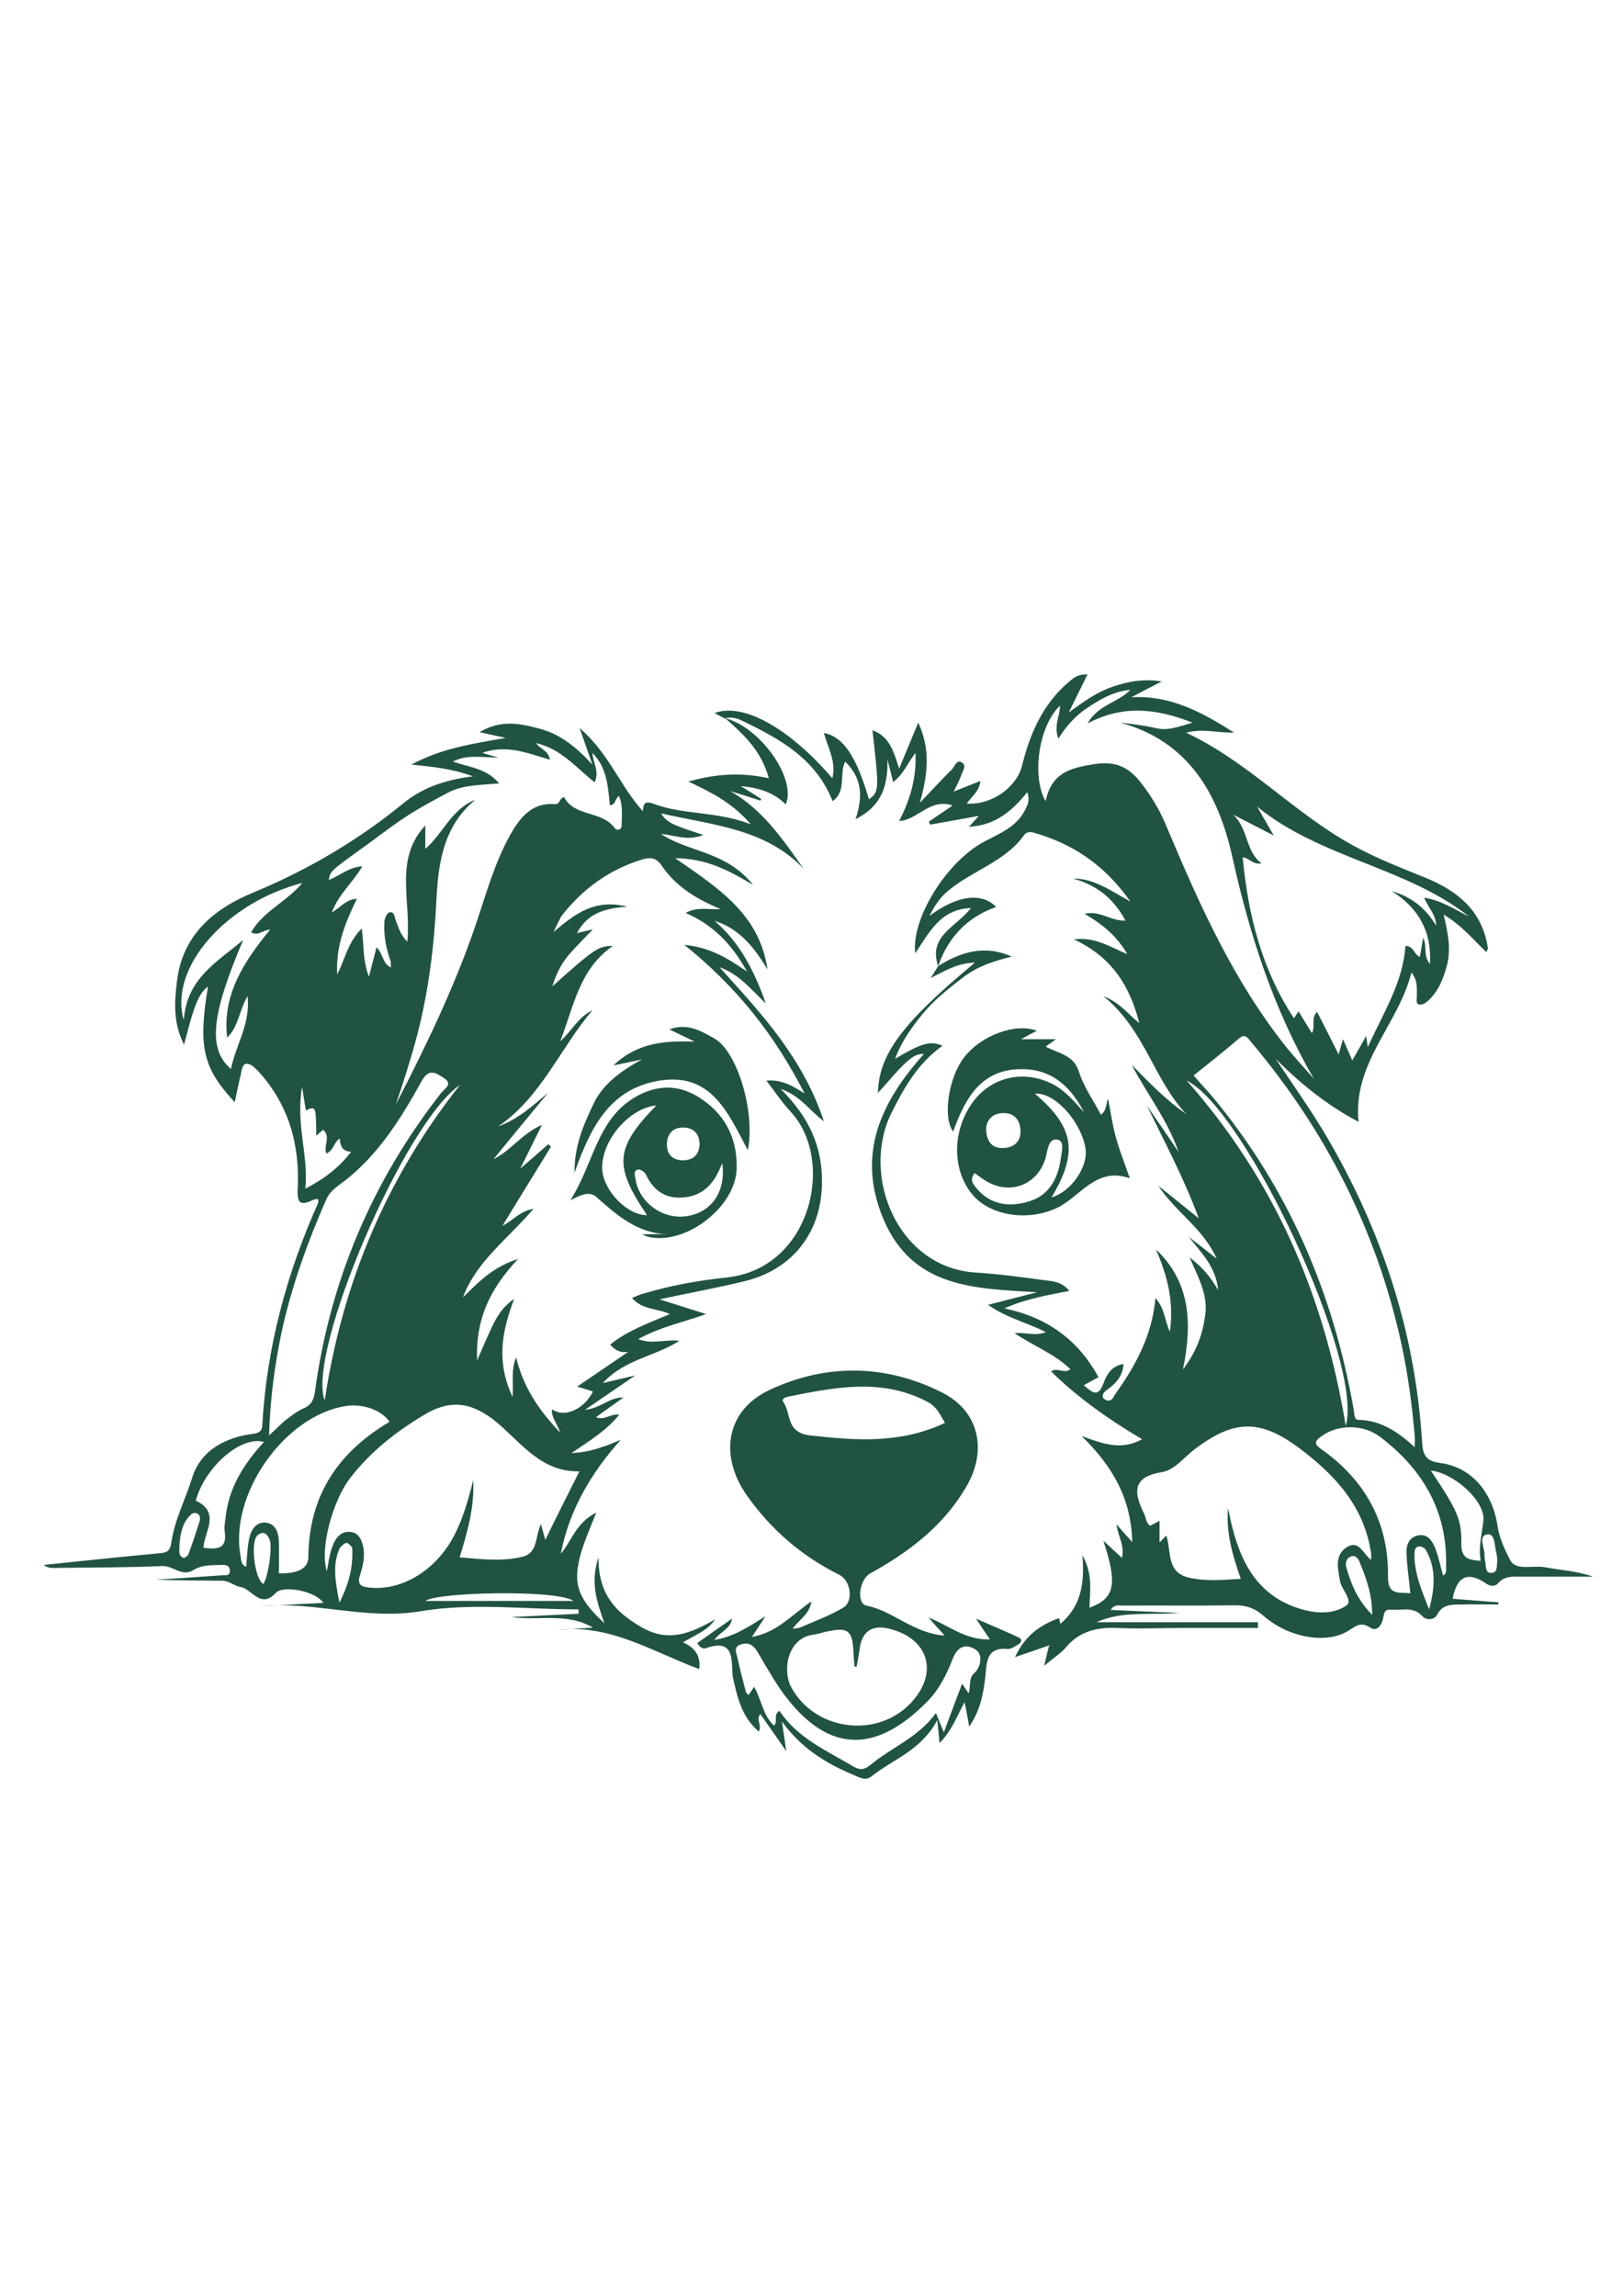 <?xml version="1.0" encoding="utf-8"?>
<!-- Generator: Adobe Illustrator 24.2.3, SVG Export Plug-In . SVG Version: 6.00 Build 0)  -->
<svg version="1.1" id="Layer_1" xmlns="http://www.w3.org/2000/svg" xmlns:xlink="http://www.w3.org/1999/xlink" x="0px" y="0px"
	 viewBox="0 0 595.3 841.9" style="enable-background:new 0 0 595.3 841.9; fill: #215342;" xml:space="preserve">
<g>
	<path d="M266,263.4c12.8,3.2,26.3,22.2,22.2,31.6c-4.2-4.2-9.4-6.1-16.5-6.7c3.3,2,5.4,3.3,7.5,4.7c-0.1,0.2-0.2,0.4-0.3,0.6
		c-3.7-1.2-7.4-2.4-11.1-3.5c12,6.8,19.3,17.7,26.9,28.4c-14.1-14.7-33.3-15.9-52.2-20.2c1.9,3.2,4.6,4,7,5c2.6,1,5.2,1.8,8.5,2.9
		c-5.7,2.3-10.5,0.1-15.6-0.4c10.1,6.8,24,6.3,33.8,18.7c-9.4-5.6-17.1-9.6-28.6-9.8c16.1,11.1,31,20.7,33.9,40.8
		c-5-8.3-10.4-15-19.4-17.8c9.5,8.1,14.7,18.8,18.8,30.3c-5.3-5-9.8-10.8-17-13.3c15.1,16.7,30.5,33,38.3,56.5
		c-5.6-4.2-8.5-9.3-15.9-11.9c10.6,10.5,15.3,21.3,15.2,34.2c-0.1,18.4-10.7,32.1-28.6,36.4c-9.9,2.4-19.9,4.2-31,6.6
		c6.1,1.9,11,3.5,17.1,5.4c-9,3.2-17.1,4.8-24.9,9.2c5.1,2,9.6,0,15.1,0.6c-9.2,5.9-20,6.7-28.1,15.5c4.3-1,7.3-1.7,11.9-2.8
		c-6.7,4.6-12,8.2-18.4,12.6c5.7-0.5,8.7-4.6,14.1-4.5c-3.8,2.7-6.8,4.8-10.1,7.2c3,1.4,5.4-1.4,8.5-0.9
		c-4.6,5.8-10.5,9.3-17.5,14.1c7.4-0.4,12.6-2.6,18.1-4.9c-10.9,12.2-18.9,25.7-22,41.8c4-4.7,5.5-11.3,13-15.1
		c-3,7.7-6.1,14.1-6.9,21.2c-0.9,8,3.2,13.1,9.9,19.4c-2.9-8.3-5.2-14.8-2.2-24.2c0,13.5,6.1,19.9,15.4,25.4
		c10.4,6.2,18.6,2.3,27.4-2.6c-2.9,4.2-7.6,5.8-11.8,8.4c4.8,2,6.5,5.4,6,9.8c-17.1-6.3-32.7-16.6-51.9-14.4
		c4.3-0.3,8.6-0.5,12.9-0.8c-9.6-5.7-20-2.4-29.9-3.9c8.1-0.4,16.4-0.8,24.6-1.2c0-0.5,0-1.1,0-1.6c-19.4,0-39.2-2.5-58.1,0.7
		c-20,3.3-38.9-3.8-58.4-1.9c7.5-0.4,15-0.8,22.9-1.2c-2.7-4.2-14.6-6.7-17.5-3.6c-5.7,6.1-8.8-1.9-13.3-2.3c-1.2-0.1-3.8-2.1-6-2.2
		c-8.2-0.1-16.4-0.1-24.6-0.4c8.1-0.5,16.1-1,24.2-1.6c1.2-0.1,3.1,0.4,2.9-1.8c-0.1-1.9-1.6-2.1-3.1-2c-3.5,0.1-7.1-0.1-10.3,1.9
		c-4.2,2.6-7.4-1.7-11.5-1.5c-13.2,0.6-26.5,0.5-39.7,0.7c-1.2,0-2.4-0.1-3.6-1.1c14.2-1.5,28.4-3,42.6-4.3c2.6-0.2,3.7-1,4.1-3.6
		c1.1-8.4,5.2-16,7.7-24.1c3.1-10,12.1-14.8,22.4-16.1c2.2-0.3,3.2-1,3.3-3.1c1.6-28.5,8.9-55.6,20.5-81.6c0.1-0.3,0-0.7,0-1.4
		c-0.7,0.1-1.3,0.1-1.8,0.3c-4.7,2.3-6,1.4-5.7-4.2c0.8-16.2-3.4-31-14.7-43.2c-1.1-1.1-2.7-2.6-4-2.5c-1.8,0.1-1.8,2.5-2.2,4
		c-0.8,3.2-1.4,6.5-2.2,10.1c-11.7-12.5-13.5-20.4-9.8-42.4c-2.1,1.5-3.7,4-5.4,9.2c-1.2,3.6-2.1,7.2-3.4,12.1
		c-4.1-8.2-3.5-15.7-2.6-23.2c2-16.9,13.3-26.5,27.8-32.5c20-8.3,38.3-19,55.1-32.7c6.9-5.7,15.2-8.7,25.7-10
		c-8-2.9-14.7-3.5-22.6-4.3c11.1-6,22.2-7.6,34.6-9.8c-3.8-0.8-6.3-1.4-9.6-2.1c7.8-4.7,14.9-3.2,21.9-1.3c7.3,1.9,13,6.2,19.5,13.2
		c-1.8-5.1-2.9-8.2-4.7-13.4c10.8,9.3,14.8,21.2,23.2,30.5c0.1-3.9,1.8-3.5,4.3-2.6c10.8,4,22.7,2.5,35.3,7.4
		c-6.9-8-14.3-11.6-22.9-15.7c10.4-2.9,19.5-3.4,29.5-1.2C279.3,275.4,272.8,269.3,266,263.4C266,263.4,266,263.4,266,263.4z
		 M184.3,449.5c3.8-1.8,6.2-5.3,11.4-6.2c-9.5,11.1-21,19.3-25.9,32.5c5.6-5.5,10.8-11.1,20.2-14.1c-10,10.7-15.6,21.6-15,37.2
		c2.4-5.5,3.9-9.1,5.6-12.6c1.7-3.5,3.6-6.9,8-10c-4.5,12-6.7,22.9-0.6,36c0.4-5.9-0.6-9.9,1.3-14.5c2.7,10.9,8.1,19.1,16.2,27.6
		c-1.4-3.9-3.4-5.8-3-8.6c4.4,3.3,11.7,0.1,15-6.5c-1.5-0.5-3-1-5.8-1.8c6.8-4.6,12.8-8.7,18.8-12.8c-3,0.6-4.9-0.6-6.7-2.6
		c6.3-5.1,13.9-7.8,21.9-11.2c-4.8-2.2-10.1-1.5-13.9-5.9c1.7-0.7,2.9-1.3,4.2-1.6c9.9-3,20.1-4.8,30.4-5.9
		c31.2-3.2,40.1-42.9,23.7-60.7c-3.2-3.4-5.8-7.4-9-11.5c5.3-0.5,9.1,1.6,14,4.7c-11.1-21.7-25-39.2-44.1-54.5
		c9.3,0.9,15.6,4.7,23,9.8c-5.7-10.3-12.6-17.2-22.5-21.5c4.1-2.3,7.8-1.2,12.9-1.4c-9.6-3.9-16.8-8.7-21.8-16.1
		c-1.9-2.7-3.9-3-6.7-2.2c-12.1,3.6-21.9,10.6-29.7,20.5c-0.9,1.2-1.4,2.7-3.2,6.2c8.4-7.1,15.3-12.2,27.1-9.3
		c-8.9,0.6-14.7,2.7-18.5,9.7c2.4-0.6,3.9-0.9,5.9-1.4c-3.3,3.4-6.2,6.3-8.9,9.4c-2.6,3.1-4.5,6.6-6,11.5
		c15.6-13.9,16.9-14.8,22.2-14.8c-12.4,8.5-14.4,22.5-19.3,34.9c4.2-3.6,6.5-8.8,11.8-11.3c-11.9,13.9-18.7,31.8-34.6,42.6
		c7.2-2.6,12.6-7.5,18.3-12.3c-6.7,8.1-13.4,16.2-20,24.3c6.4-3.1,10.3-9.3,17.8-12.6c-2.7,5.4-4.8,9.7-8,16.1
		c4.7-4.1,7.5-6.5,10.3-9c0.3,0.3,0.7,0.6,1,0.9C196.1,430.2,190.4,439.6,184.3,449.5z M212.5,539.6c-14.1,0.2-21.2-10.4-30.3-18
		c-9.3-7.7-17.3-8.4-26.7-2.7c-10.2,6.1-19.5,13.4-26.9,22.9c-6.7,8.6-11.4,26.4-8.7,34.4c0.8-4.1,1.1-8,3.1-11.4
		c1.3-2.1,3.1-3.3,5.6-3c2.5,0.3,3.6,2,4.3,4.2c1.2,3.9,0.4,7.8-0.8,11.5c-1.2,3.5,0.2,4.4,3.3,4.7c12.2,1.3,24.8-6.5,31.4-19.5
		c3-5.9,4.8-12.1,6.8-19.9c0.4,10.7-2.3,19.3-5,28.3c8,0.7,15.5,1.6,23-0.2c5.8-1.4,4.6-7.3,6.8-12c0.6,2.3,1.1,3.8,1.6,5.8
		C204.2,556.1,208.2,548.2,212.5,539.6z M149.4,345.3c1.5-14.9-5-30.1,6.6-42.6c0,3.1,0,5.9,0,8.6c6.6-5.7,9.5-14.5,18.3-18
		c-11.5,9.6-13.5,22.7-14.2,36.3c-0.8,16.8-2.8,33.4-7,49.7c-2.3,8.7-5,17.2-7.9,25.7c11.1-21.5,21.6-43.2,29.4-66.2
		c3.7-11,6.8-22.2,12.4-32.4c3.6-6.4,8-12.2,16.5-11.5c2,0.2,1.4-2,3.4-2.6c3.8,7.4,13.8,4.8,18.6,11.4c0.7,1,2.5,0.7,2.5-0.9
		c0-3.6,0.6-7.4-1-10.9c-1.5,1-1,3.2-3.3,3.4c-0.7-6.8-1-13.7-6.4-19.2c0.1,3.6,2.7,6.6,0.8,10.8c-6.8-5.4-12.3-12.3-21.5-14.4
		c1.6,2.3,4.5,2.6,5.1,6.1c-8.2-2.4-16-5.7-24.8-2.5c1.9,0.6,3.1,0.9,5.9,1.7c-6.5,0-11.5-1.2-16.7,1.5c6,2.1,12.3,2.4,17,8
		c-7,0.6-13.3,0.5-18.8,3.4c-5.3,2.8-10.7,5.7-15.7,9c-5.2,3.4-10,7.2-15,10.8c-12.5,9-12.5,9-13,12.2c4-1.5,7.2-4.7,12.3-5
		c-3.5,6-8.7,10.2-11.2,16.9c3.3-1.8,5.1-4.8,9.2-5c-4.2,8.7-7.8,17.2-7.2,27.8c3-6.2,4.1-12.1,9-16.9c0.8,6.1,0.3,11.5,2.6,17.7
		c1.1-4.1,1.9-7.3,2.8-10.8c2.5,2.4,2.1,5.9,5.3,7.4c-0.1-1.2,0-2.1-0.3-2.8c-1.6-4.6-2.4-9.3-2.1-14.1c0.1-1.2,1-3.1,1.8-3.3
		c1.8-0.5,1.9,1.6,2.3,2.8C146.1,339.7,146.5,342.4,149.4,345.3z M98.7,526.4c2.9-2.6,4.5-4.4,6.3-5.8c2-1.5,4-3.1,6.3-4.1
		c2.9-1.2,3.8-3.2,4.2-6c5.5-40.8,21-77.3,46.3-109.7c1.1-1.4,4.5-3.2,1.1-5.4c-2.7-1.7-5.5-4-8.2,1c-7.6,13.7-15.8,27-28.5,36.8
		c-2.5,1.9-5.1,3.5-6.5,6.6c-6.9,15.7-12.7,31.8-16.4,48.6C100.8,500.5,99.1,512.6,98.7,526.4z M142.9,521.4
		c-3-4.3-9.7-6.7-15.9-5.8c-22.7,3.4-43.2,32.7-38.7,55.4c0.2,1.2,0.1,2.8,2,3.6c0.3-3.6,0.4-7,1.1-10.4c0.7-3.3,2.7-6.3,6.3-5.8
		c3.4,0.5,4.5,3.7,4.6,7c0.1,3.9,0,7.7,0,11.6c7.1,0.1,10.8-1.8,10.8-6.1C113.3,548.6,123.9,532.6,142.9,521.4z M83.3,380.5
		c-1.8-15.7,6.1-27.8,15.8-39.6c-2.7,0.1-4.3,2.5-7,1c4.4-7.7,12.9-11.1,18.8-18.1c-27.6,7.1-49.1,30.8-43.5,50.3
		c1.2-15.4,11.9-21,21.8-29.4c-11.8,27.7-13,40-4.5,47.3c1.8-8.8,7.2-16.4,6.1-26.7C87.6,370.8,87.5,376.6,83.3,380.5z M74.6,567.6
		c4.8,0.6,8.9,0.7,7.8-6.1c-0.2-1.5,0.1-3,0.3-4.5c1-11.2,6.7-20.1,14.1-28.2c-8.5-2.4-21.6,9.2-25,21.5
		C81,554.7,75,561.6,74.6,567.6z M112,435.9c7-3.6,12.2-7.6,16.8-13.5c-3.5-0.2-4-2.4-4.2-4.9c-2.3,1.6-2.3,4.6-4.9,5.5
		c-1.2-2.8,1.8-6.1-1.2-8.7c-0.8,0.7-1.6,1.4-2.5,2.2c-0.1-10.9-0.1-10.9-3.8-9.3c-0.4-2.2-0.7-4.3-1.4-8.6
		C108.4,412.3,113.2,423.5,112,435.9z M168.7,397.9c-20.3,13.7-56.4,98.1-49.6,115.7C125.5,470.7,141.7,432,168.7,397.9z M156,587.1
		c17.5,0,35.1,0,54.4,0C204,582.8,160.1,583.9,156,587.1z M96.6,580.9c1.8-2.8,3.4-13.5,2.3-16.3c-0.8-2-2.2-3.3-4.3-1.7
		C91.7,565,93.3,579,96.6,580.9z M124.5,587.7c3.8-7.5,5-13.5,4.7-19.8c0-0.8-1.7-2.2-2.2-2.1c-1,0.4-2.2,1.4-2.6,2.4
		C122,573.9,122.9,579.7,124.5,587.7z M65.8,566.8c0.2,1.5-0.7,3.5,1.4,4.5c0.4,0.2,1.7-0.7,1.9-1.3c1.5-4,2.8-8,4.1-12.1
		c0.3-1,0.3-2.4-1-2.9c-1.3-0.5-2.2,0.3-2.9,1.2C66.7,559.1,66.1,562.9,65.8,566.8z"/>
	<path d="M344.1,354.3c-3.8-11.3,6.9-14.4,12-21.3c-11.3,0.4-15.3,9.1-20.4,16.6c-1.5-12.7,11.4-33.5,25.2-40.9
		c5.6-3,11.8-5.3,15-11.5c0.9-1.8,2-3.5,0.9-6.7c-5.6,7-11.8,12.2-21.4,12.7c1.3-1.4,2.1-2.3,3.6-4c-6.5,1.2-12.1,2.2-17.8,3.2
		c-0.2-0.4-0.3-0.7-0.5-1.1c2.7-1.8,5.3-3.6,8.7-5.9c-8.4-2.8-12.7,5.3-19.6,5.7c3.9-7.6,6.4-15.5,6-25c-3,3.9-4.4,7.8-8.2,10.7
		c-0.8-3.2-1.4-5.7-2.1-8.3c0.2,9.1-1.7,16.9-11.7,21.9c2.8-8.2,2.4-15.1-3.8-21.1c-2.3,4.7,0.6,10.8-4.6,14.5
		c-6.2-15.7-19.5-22.9-33.4-29.6c-1.9-0.9-4-1.4-6.2-0.7c0,0,0.1,0,0.1,0c-1.2-0.6-2.3-1.2-3.8-2c10.5-4,27.5,5.6,43.2,23.9
		c1.5-6-1.6-11.1-3.1-16.6c7.1,1.3,12,8.7,16.5,24.3c3.8-2.7,3.8-3.5,1.3-25.3c6.2,2.2,7.8,7.7,9.8,14.1c2.5-6.1,4.6-11.1,7-16.9
		c4.3,9.3,3.8,18.1,0.6,29.4c4.9-5.2,8.3-8.8,11.7-12.2c1.1-1.1,1.7-3.6,3.5-2.7c2.1,1,0.6,3.2,0,4.7c-0.6,1.8-1.5,3.4-2.8,6.1
		c3.7-1.5,6.5-2.6,9.8-3.9c-0.4,3.9-3.3,5.7-5,8.3c9.1,0.6,18.3-5.9,20.3-14c2.9-11.7,7.6-22.5,17-30.5c2.9-2.5,3.8-2.8,7-2.9
		c-2,4.1-4,8.1-6.9,14c6.2-4.6,10.9-7.7,16.2-9.5c5.4-1.8,10.8-3,17.9-1.9c-4.5,2.3-7.8,4-11.1,5.8c14-0.8,25.5,5.2,37.7,13
		c-6.5,0-11.8-1.6-17.6,0c22.9,10.8,39.6,29.5,61.1,41.3c8.7,4.8,17.8,8.3,26.9,12c11.4,4.7,20.3,11.8,22.5,24.9
		c0.1,0.4,0.2,0.7,0.1,1.1c0,0.2-0.2,0.4-0.6,1.1c-4.8-4.6-9-9.8-15.6-13.7c1.6,6.7,2.8,12.6,1.2,18.7c-1.3,5-3.2,9.6-7.1,13.1
		c-0.8,0.7-2.1,1.4-3,1.2c-1.4-0.3-0.9-1.9-0.9-2.9c-0.1-2.8,0.5-5.7-2-8.9c-4.7,19.1-21.6,33-19.4,54.8
		c-11.9-6.3-21.5-14.2-30.4-23.1c6.2,9.3,12.7,18.4,18.4,28c20.5,34.8,32.8,72.1,35.3,112.5c0.3,4.4,1.1,7,6.6,7.7
		c11.7,1.5,19.3,11,21.1,23.2c0.6,4.3,2.7,8.7,4.6,12.4c2,4,8.2,1.9,12.5,2.6c5.9,1.1,12,1.4,17.9,3.5c-8.7,0-17.5,0-26.2,0
		c-3.1,0-6.3-0.4-8.7,2.5c-1.1,1.2-2.9,1-4.2,0.1c-6.6-4.6-10.8-3-12.4,5.5c5.5,0.4,11.1,0.9,16.8,1.3c0,0.3,0,0.5,0,0.8
		c-4.4,0-8.8-0.1-13.2,0c-3.5,0.1-7.2-0.4-9.3,3.8c-1,1.9-3.9,2.1-5.4,0.5c-3.4-3.8-7.7-2-11.7-2.4c-2.4-0.2-2.4,1.8-2.7,3.3
		c-0.6,2.7-2.4,4.8-4.7,3.3c-3.7-2.5-5.6-0.3-8.3,1.3c-8.1,4.8-21.8,2.3-30.8-5.6c-3.3-2.9-6.6-4-10.9-3.9
		c-13.6,0.2-27.2,0-40.9,0.1c-1.4,0-3.1-0.5-4.3,1.6c8.2,0.4,16.2,0.7,25.2,1.1c-10.9,0.9-20.9-0.9-30.4,3.4c19.7,0,39.5,0,59.2,0
		c0,0.7,0,1.4,0,2.1c-9,0-18,0-27,0c-8.2,0-16.4,0.4-24.6,0c-7.5-0.3-13.9,1.2-18.9,7.2c-1.9,2.2-4.5,3.8-7.9,6.7
		c0.7-3.2,1.2-5,1.8-7.5c-4.3,1.5-7.9,2.7-12.5,4.3c3.6-7.8,9.1-11.8,16.2-14.3c0.1,0.4,0.2,1,0.4,2.1c7.6-6.4,9-14.7,8.1-25.2
		c4,7.1,2.7,13.3,2.6,19.3c9.3-3.5,10.4-8.4,5.1-24.6c2.6,2.4,4.5,4.2,6.8,6.3c1.1-4.5-1.4-7.8-2-12.3c2.1,2.4,3.6,4.1,5.8,6.5
		c-0.4-15.6-6.8-27.4-18.6-38.9c8.3,3.1,14.8,5.3,22.2,1.2c-12.3-7.3-23.4-15.1-33.4-24.9c2.5-1.6,4.8,1.1,7.1-0.8
		c-5.8-5.6-13.3-8.4-20.5-13.2c4.1-0.4,7.5,1.2,11.5-0.4c-7.2-3.6-14.6-5.3-21.2-10c6.3-1.6,12.2-3.1,18-4.6
		c-22.5-1.4-45.6-1.3-56.4-26.9c-10-23.8-0.8-43,14.9-60.5c-2.7-0.1-4.7,1-9.1,5.6c-2.6,2.8-5.1,5.8-7.8,8.7
		c0.4-14.3,9-25.7,35.6-47.8c-5.9,0.1-10.5,2.7-16.3,5.7C342.8,356.5,343.4,355.4,344.1,354.3c8.4-5.3,17.2-7.9,27-3.5
		c-6.4,1.6-12.5,3.5-17.8,7.6c-5.2,4-10.4,8-14.6,13.1c-4.1,5-7.9,10.1-10.4,16.8c9.7-5.8,13-6.7,17.4-4.8
		c-8.9,6.3-14.1,15.3-18.8,24.8c-11.2,22.8,2.2,56.7,31.2,58.4c8.4,0.5,16.8,1.7,25.2,2.8c2.9,0.4,6.2,0.5,8.9,3.9
		c-7.9,1.6-15.3,2.7-23.8,6.4c16,3.4,27.1,11.7,34.5,25.2c-1,0.6-3,1.7-5.4,3c3.2,2.8,5.3,4.5,7.2-0.6c1.2-3.1,2.7-6.4,7.4-7.2
		c-0.3,4.3-2.5,6.8-5.4,9c-1,0.8-2.5,1.5-2.2,3.2c0.1,0.5,1.1,1.1,1.7,1.2c1.8,0.3,2.1-1.3,2.9-2.4c7.4-10.4,13.5-21.4,14.7-35.2
		c3.4,3.8,3.3,8,5.3,12.4c1.6-11.4-1.1-20.9-5.1-30.2c12.4,11.8,13.5,26.5,9.9,44c5.3-7,7.3-13.4,8.2-20.2c0.9-7-2.3-13.1-5.8-20.9
		c5.3,4,8.1,7.9,10.5,12c-0.7-8.2-6-13.6-10.8-19.5c3,2.3,6,4.6,10.3,8c-5.1-11.2-14.6-16.6-21.5-26.8c5.8,4.7,10,8,14.9,12
		c-5.5-14.9-12.5-27.9-19-41.3c3.9,5.7,7.8,11.3,11.6,17c-4-11.7-11.6-21.3-17.2-32c6.3,6.4,12.5,12.9,20,18
		c-11.9-12.4-15-30.7-30.4-43.2c6.5,2.6,8.9,6.6,13.2,9.9c-3.6-13.9-10.2-24.3-24-30.7c7.9-1,13,2.7,19.6,5.4
		c-4.1-7-9.3-11-15.7-14.8c5.8-1.3,9.8,2.8,15,2.5c-4.4-8.3-10.8-13.1-19.2-15.4c7.5-0.1,13.4,4.2,21,8.4
		c-9.7-13.8-21.6-21.4-36-25.4c-0.8-0.2-2.3,0.1-2.7,0.7c-7.1,10.2-19.4,13.3-28.4,21c-2.7,2.3-4.5,4.9-6.6,9
		c10.3-7.7,19.2-8.7,24.5-3.3C354.8,336.3,347.8,343.7,344.1,354.3z M538.8,336.1c-23.1-18.2-54.4-21.3-77.7-40.3
		c1.9,3.3,3.8,6.6,6.1,10.6c-5.6-2.9-10.3-5.3-15-7.7c5.7,4.9,4.5,13.5,10.5,17.9c-3,0.7-4.6-2.1-6.9-2.2c2,21,6.9,41,18.8,59
		c0.6-0.9,1.1-1.6,1.7-2.5c1.7,2.8,3.2,5.2,4.9,8c1.4-2.7-0.5-5.6,1.9-7.8c2.6,5,5,9.8,7.9,15.6c0.7-2.6,1-3.7,1.6-5.6
		c1.2,2.8,2.2,4.9,3.4,7.8c1.9-3.4,3.4-6,5.1-9c0.2,1.4,0.3,2.3,0.6,4.1c5.7-12.6,12.9-23.7,13.8-37.1c3.2,0,3.1,3.3,5.3,4
		c0.4-2.3,0.7-4.3,1.2-7c1.6,3.3-0.1,6.7,2.5,9.6c0.7-12.2-4.4-20.6-14-26.7c6.9,2,12.2,5.9,16.3,12.7c-0.2-4.4-3-6.6-4.4-10.3
		C529,330.3,533.7,333.6,538.8,336.1z M427.8,563.1c1.9,5.9,0,13.5,8.1,15.4c6.2,1.5,12.4,0.9,19.2,0.5c-2.9-8.4-5.4-16.3-4.7-25.9
		c0.5,2.2,0.8,3.4,1,4.6c3.4,14.7,9.5,27.3,25.2,32.2c5.7,1.8,12.3,2.3,17.2-1.1c2.6-1.8-1.7-5.8-2.3-9c-0.8-4.6-2.1-9.5,2.5-12.4
		c4.5-2.9,5.9,2.5,8.9,4.6c0-1,0.1-1.7,0-2.4c-2.5-17.1-13.2-28.7-26.3-38.5c-14.6-10.9-24.1-10.5-38.6,0.5c-3.9,3-7.1,7.5-12,8.3
		c-10.9,1.8-10.1,7.6-6.4,15.1c0.8,1.5,0.6,3.5,2.3,4.5c1-0.5,2-1,3.4-1.8c0,2.8,0,5.1,0,7.9C426.3,564.7,426.8,564.1,427.8,563.1z
		 M437.8,394.4c2.3,2.7,4.7,5.2,7,7.9c27.9,33.6,44.4,72.3,51.8,115.1c0.2,1.3,0,3.3,1.8,3.3c8.1,0.2,14.2,4.3,20.5,10
		c0-2,0.1-3,0-4.1c-1-11.5-2.5-23-5-34.3c-9.1-41.4-27.9-78.1-55.2-110.4c-1.1-1.3-2-3-4.2-1.1C449.1,385.4,443.7,389.7,437.8,394.4
		z M383.5,293.8c2.3-10.4,8.7-12.1,18-13.6c10.2-1.6,14.6,3.3,19.1,9.7c3,4.2,5.5,8.8,7.4,13.5c12,28.5,24.6,56.7,44.2,81.1
		c3.1,3.8,6.5,7.4,9.7,11.1c-14.8-25.5-23.6-52.9-29.9-81.4c-5.1-22.9-15.9-42.3-41.1-49.2c4.3,0.5,8.7,1,13,2
		c4.5,1.1,8.4-0.5,13.5-2c-13.1-5.1-25.2-6.7-38.5,0.3c4-7,11.2-7.6,15.7-12.3c-6,0.5-10.5,3.2-14.9,6c-4.6,2.9-8.3,6.7-11.5,11.9
		c-1.8-4.8,0.6-8.3,0.6-12.1C381.2,265.8,378.2,284.4,383.5,293.8z M529.3,577.8c1.4-0.7,1.1-2.1,1.1-3.3
		c0.6-20.2-8.5-35.6-24.1-47.5c-6.4-4.9-15.7-4.6-21.6-0.3c-1.7,1.3-3.3,2.4-0.4,4.5c16.3,11.4,25.1,27,24.8,47
		c-0.1,7.1,4.2,5.6,8.2,6.1c-0.5-5.2-1.2-9.7-1.4-14.4c-0.2-3,0.7-6,4.1-6.8c3.6-0.8,5.3,1.9,6.4,4.6
		C527.7,571.1,528.4,574.5,529.3,577.8z M493.6,522.9c6.7-23.2-36.8-116.1-58.3-126.6C466.9,432.1,485.6,474,493.6,522.9z
		 M524.8,539.3c9.5,14.2,11.4,17.8,11.2,26.8c-0.1,5.5,2.8,6,7.1,6.3c-0.9-5.2,0.5-10,1-14.8C544.8,550.3,533.1,540.1,524.8,539.3z
		 M524.2,590.2c2.4-9,2.3-15.6-1.2-21.8c-0.4-0.7-1.6-1.3-2.5-1.3c-1.3,0.1-1.7,1.4-1.7,2.6C518.7,576.2,520.9,582.1,524.2,590.2z
		 M503.3,592.2c0-7.7-2.2-13.4-4.5-19.1c-0.5-1.3-1.4-3-3.4-2.3c-1.6,0.7-2,2.4-1.6,3.9C495.5,580.8,497.8,586.6,503.3,592.2z
		 M549.2,572.2c-0.1-0.8-0.1-1.7-0.3-2.5c-0.8-2.6-0.4-7.5-3.4-7c-3.5,0.6-0.9,4.9-1,7.5c0,0.9,0.1,1.8,0.3,2.6
		c0.3,1.6-0.1,4.2,2.3,4C549.5,576.7,548.9,574,549.2,572.2z"/>
	<path d="M346.5,599.8c-2.5-2.7-4.2-4.6-5.9-6.6c7.3,2.8,13.4,8.3,22.5,8c-1.7-2.5-3.1-4.5-5.1-7.6c6,2.6,10.9,4.7,15.7,6.9
		c1.3,0.6,1,1.8,0,2.4c-1.3,0.8-2.8,1.9-4.1,1.8c-8-0.7-7.6,5-8.2,10.2c-0.7,6.2-1.8,12.3-5.9,18.3c-0.6-3.3-1-5.6-1.7-9
		c-3,5.6-4.9,10.8-9.2,15c-0.2-2.5-0.4-4.5-0.8-8.4c-6,11.2-16.2,14.3-24.1,20.6c-1.8,1.4-3.2,0.9-4.8,0.3
		c-10.4-4.3-20.2-9.5-28.1-20.4c0.6,4.1,1,6.5,1.6,10.9c-3.9-5.6-6.6-9.5-9.5-13.6c-1.8,2,0.8,4.2-0.6,6.4c-6.3-5.4-7.9-12.7-9.5-20
		c-0.1-0.2,0-0.5-0.1-0.8c-0.4-6.1,0.4-13.3-9.7-9.8c-1,0.4-2.5-0.2-3.2-1.9c4.1-2.9,8.2-5.8,12.7-8.9c-0.6,3.9-4.2,4.6-6.5,7.8
		c7-1.1,12.2-4.6,18.8-8.7c-2.1,3.2-3.3,5-5,7.6c9.2-1.6,14.6-8.1,21.8-13c-0.7,4.8-4.5,6.6-6.9,10c1.4-0.2,2.2-0.2,2.9-0.5
		c5.3-2.3,10.7-4.3,15.6-7.2c4-2.3,2.9-10-1.4-12.1c-13.8-6.9-25.1-16.6-34-29.3c-10.1-14.5-7.5-31,8.5-38.5
		c20.9-9.8,42.9-9.4,63.5,1.1c13.4,6.9,16.3,21.1,8.8,34.1c-8.3,14.5-21.1,24.2-35.4,32.1c-4,2.2-5.2,11-1.4,11.8
		C327.7,590.8,335,599,346.5,599.8z M314.2,611.2c-0.3,0-0.5,0-0.8-0.1c-0.1-1.3-0.2-2.6-0.3-4c-0.3-9.5-1.8-10.7-11-8.5
		c-1.1,0.3-2.2,0.6-3.3,0.8c-10.1,1-11.8,13.2-8.7,19.1c8.4,16.1,31.4,19.3,43.9,6.1c10.4-10.9,6.8-23.7-7.8-27.3
		c-5.6-1.4-9.7,0.3-10.8,6.7C315.1,606.5,314.6,608.8,314.2,611.2z M346.6,521.8c-2-3.5-3.2-5.9-6-7.5c-16.9-9.1-34.2-5.6-51.6-2.1
		c-1,0.2-2.5,0.9-1.7,1.9c3,4.2,0.8,11.3,9.9,12.3C314,528.3,330.3,529.5,346.6,521.8z M355.3,621c0.9-2.9-0.3-5.5,2.4-7.8
		c1.5-1.3,3.3-6.1,0.2-8.2c-3.3-2.2-6.5-1.6-8.4,3.2c-2.2,5.7-5,11.4-9.4,15.8c-18.1,18.4-35,19.2-50.9-0.5
		c-4.4-5.5-7.8-11.7-11.4-17.8c-1.5-2.4-3.1-3.5-5.9-2.7c-3.1,0.9-1.8,3.2-1.4,5c0.9,4.2,2,8.3,3.1,12.5c0.1,0.4,0.6,0.7,1,1.1
		c0.7-1,1.2-1.9,2-3c2.8,4.8,3.2,10.5,7.3,14.2c1.6-1.5-0.5-3.9,2-5.4c6.6,10,17.3,14.6,27.1,20.4c2.4,1.4,4,1.3,6.3-0.6
		c7.7-6.4,17.5-10,24-19c1.1,2.8,1.8,4.5,2.9,7.1c2.4-6.4,4.4-11.9,6.7-17.9C353.8,618.8,354.4,619.7,355.3,621z"/>
	<path d="M235.5,452.6c3.4,0,6.1,0,8.8,0c-10.7-0.5-18.1-7-25.5-13.6c-2.4-2.1-5.2-1.2-9.6,1.2c8.6-13.6,9.7-29.4,23.5-37.7
		c7.7-4.6,15.7-5,23.3-0.3c9.7,5.9,14.5,15,14.2,26.3c-0.3,13.9-18.2,27.9-31.9,25.2C237.5,453.6,236.8,453.2,235.5,452.6z
		 M240.7,405.4c-10.2,1-20.5,13.4-19.8,23.7c0.6,7.8,9.4,16.7,16.4,16.5C225,427.4,225.6,421,240.7,405.4z M264.9,426.5
		c-2.5,6.7-6.2,11.5-13.1,12.5c-6.9,1-11.9-1.8-14.9-8.3c-0.4-0.9-2.1-2-2.9-1.8c-1.8,0.4-1.1,2.3-0.9,3.5
		c1.3,8.6,10,14.9,18.7,13.6C261,444.7,266.4,436.9,264.9,426.5z M256.6,419.6c-0.1-3.6-1.9-6-5.9-6.1c-3.9-0.1-6,2.3-6.1,6.1
		c0,3.5,1.9,5.8,5.5,5.9C253.7,425.6,256.4,424,256.6,419.6z"/>
	<path d="M274.3,421.8c-7.4-13.9-13.6-29.2-33.6-25.3c-17.3,3.4-24.1,17-30,33.6c0-10.5,3.6-18.1,7-25.3
		c3.4-7.3,10.4-12.3,17.8-16.3c-3.2,0.7-6.4,1.4-10.5,2.2c9-8.5,19-9.1,29.8-8.7c-2.8-1.4-5.6-2.7-9.3-4.5
		c6.8-2.5,11.7,0.7,16.3,3.2C270.4,385.3,277.1,407.7,274.3,421.8z"/>
	<path d="M403.8,408.8c2.2-1.6,1.8-3.9,2.6-5.9c1,4.8,1.6,9.6,2.9,14.2c1.3,4.7,3.1,9.3,5.1,15c-12.5-4.4-18.1,6.9-27,11
		c-10.9,5-24.9,2.6-31.2-5.6c-7.5-9.7-6.7-24.6,1.7-34.7c7.1-8.4,18.8-10.4,28.8-4.9c4.5,2.5,7.6,6.4,10.9,10
		c-4.6-8.9-11.2-15.5-21.9-15.8c-15.6-0.5-21.6,10.4-26.1,22.9c-3.9-5.3-1.7-19.8,4-27.2c6.2-8.1,18.9-12.8,26.7-9.8
		c-1.7,0.9-3.1,1.6-5.8,3.1c4.8,0,8.3,0,12.8,0c-1.8,1.3-2.6,1.9-3.8,2.7c4.8,2.6,10.4,3,12.3,9.4
		C397.5,398.6,401,403.4,403.8,408.8z M357.5,430.2c-2.1,2.6-0.4,4.2,0.8,5.7c5.3,6.3,12.5,6.8,19.4,4.6c7.5-2.4,10.6-8.9,11.5-16.4
		c0.3-2.2,1.3-5.8-1.5-6.2c-2.8-0.4-3.4,3.1-3.9,5.6c-2.3,10.4-12.6,15.1-21.8,9.8C360.4,432.4,359.1,431.3,357.5,430.2z
		 M385.7,439.1c7.3-2.1,13.7-11.5,12.4-18.3c-1.9-10.1-11.6-20.4-18.5-19.7C394.1,413.4,395.5,422.7,385.7,439.1z M361.7,413.9
		c0.1,4.9,2.3,7.3,6.3,7.1c3.9-0.1,6.5-2.4,6.3-6.4c-0.1-3.6-2.1-6.4-6-6.4C364.4,408.1,361.9,410.4,361.7,413.9z"/>
</g>
</svg>
